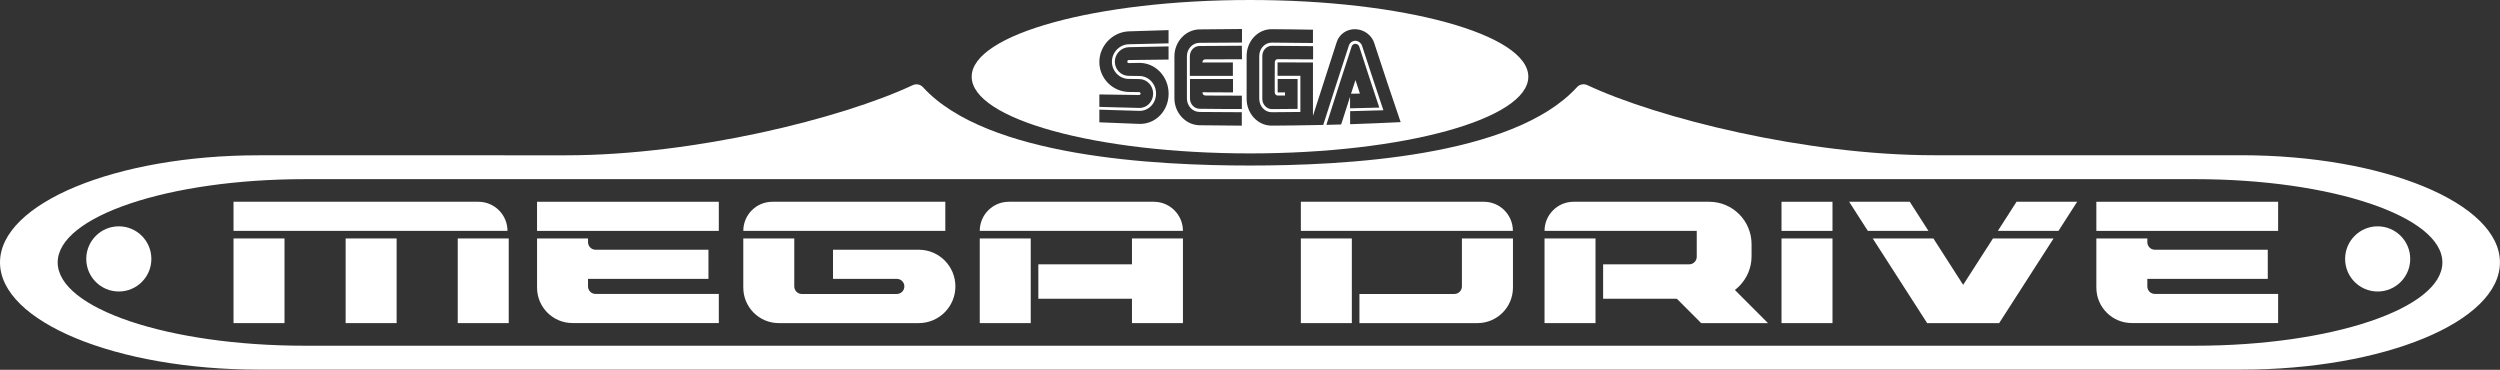 <?xml version="1.0" encoding="UTF-8" standalone="no"?>
<svg
   enable-background="new 0 0 3840 567.1"
   viewBox="0 0 3840 568"
   version="1.1"
   id="svg28"
   sodipodi:docname="megadrive.svg"
   width="3840"
   height="568"
   inkscape:version="1.3.2 (091e20e, 2023-11-25)"
   xmlns:inkscape="http://www.inkscape.org/namespaces/inkscape"
   xmlns:sodipodi="http://sodipodi.sourceforge.net/DTD/sodipodi-0.dtd"
   xmlns="http://www.w3.org/2000/svg"
   xmlns:svg="http://www.w3.org/2000/svg">
  <rect x="0" y="0" width="3840" height="568" fill="#333333" stroke="none"/>
  <defs
     id="defs28" />
  <sodipodi:namedview
     id="namedview28"
     pagecolor="#ffffff"
     bordercolor="#000000"
     borderopacity="0.25"
     inkscape:showpageshadow="2"
     inkscape:pageopacity="0.0"
     inkscape:pagecheckerboard="0"
     inkscape:deskcolor="#d1d1d1"
     inkscape:zoom="0.24557292"
     inkscape:cx="1922.0361"
     inkscape:cy="285.04772"
     inkscape:window-width="1312"
     inkscape:window-height="449"
     inkscape:window-x="0"
     inkscape:window-y="23"
     inkscape:window-maximized="0"
     inkscape:current-layer="svg28" />
  <g
     id="g29"
     transform="scale(1,1.001)">
    <g
       fill="#ffffff"
       id="g28">
      <path
         d="m 3442.2,238.2 h -471.8 c -196.1,0 -423.3,-56.6 -532.3,-107.6 -5.4,-2.5 -11.8,-1.3 -15.8,3.1 -98.4,107.8 -360,120.3 -502.3,120.3 -142.3,0 -403.9,-12.5 -502.3,-120.2 -4,-4.4 -10.4,-5.6 -15.8,-3.1 -109,51 -336.2,107.6 -532.3,107.6 H 397.8 C 178.1,238.2 0,311.9 0,402.7 0,493.5 178.1,567.2 397.8,567.2 h 3044.3 c 219.7,0 397.8,-73.6 397.8,-164.5 0.1,-90.8 -178,-164.5 -397.7,-164.5 z m -70.5,292.3 H 468.3 c -209.7,0 -379.7,-57.2 -379.7,-127.8 0,-70.6 170,-127.8 379.7,-127.8 h 2903.5 c 209.7,0 379.7,57.2 379.7,127.8 0,70.6 -170.1,127.8 -379.8,127.8 z"
         id="path1" />
      <path
         d="m 2082,122.8 c -2.3,7 -4.5,14 -6.8,21 4.5,-0.1 9,-0.1 13.6,-0.2 -2.3,-6.9 -4.5,-13.9 -6.8,-20.8 z"
         id="path2" />
      <path
         d="m 1920,0 c -236.1,0 -427.5,52.7 -427.5,117.7 0,65 191.4,117.7 427.5,117.7 236.1,0 427.5,-52.7 427.5,-117.7 C 2347.5,52.7 2156.1,0 1920,0 Z m 38,141.8 c 0,2.6 2,4.8 4.5,4.8 h 11.3 c 0,-1.6 0,-3.2 0,-4.8 -3.8,0 -7.6,0 -11.3,0 0,-6.9 0,-13.8 0,-20.6 h 30.6 v 45.9 c -13.2,0.1 -26.3,0.2 -39.5,0.3 -8.1,0 -14.7,-7.1 -14.7,-15.8 0,-21.9 0,-43.7 0,-65.6 0,-8.7 6.6,-15.8 14.7,-15.7 21.1,0.1 42.2,0.3 63.3,0.5 v 20.3 c -18.1,-0.1 -36.2,-0.2 -54.3,-0.3 -4.5,0.1 -4.5,4.9 -4.5,4.9 -0.2,15.4 -0.1,30.8 -0.1,46.1 z M 1733.8,48.1 c 20.4,-0.7 40.7,-1.4 61.1,-1.9 v 20.3 c -20.4,0.4 -40.7,0.8 -61.1,1.4 -14.3,0.4 -25.9,12.5 -25.9,26.9 0,14.4 11.6,26.2 25.9,26.3 5.3,0.1 10.7,0.1 16,0.2 11.8,0 21.4,10 21.4,22.4 0,12.4 -9.6,22.2 -21.4,21.9 -20.4,-0.5 -40.8,-1 -61.2,-1.6 0,-6.4 0,-12.7 0,-19.1 20.3,0.4 40.7,0.7 61.1,0.9 1.2,0 2.2,-1 2.2,-2.2 0,-1.3 -1,-2.3 -2.2,-2.3 -5.3,-0.1 -10.5,-0.1 -15.8,-0.2 -25,-0.4 -45.3,-21 -45.3,-45.8 -0.1,-25 20.2,-46.2 45.2,-47.2 z m 15.9,142 c -20.4,-0.7 -40.8,-1.5 -61.1,-2.4 0,-6.5 0,-12.9 0,-19.4 20.4,0.7 40.8,1.3 61.2,1.8 14.3,0.4 25.9,-11.5 25.9,-26.5 0,-15 -11.6,-27.1 -25.9,-27 -5.3,-0.1 -10.6,-0.1 -16,-0.2 -11.8,0 -21.4,-9.7 -21.4,-21.7 0,-11.9 9.6,-21.9 21.4,-22.3 20.4,-0.5 40.7,-0.9 61.1,-1.2 v 20.2 c -20.4,0.2 -40.7,0.4 -61.1,0.7 -1.2,0 -2.3,1.1 -2.3,2.4 0,1.3 1,2.3 2.3,2.3 5.3,-0.1 10.6,-0.2 15.9,-0.3 25,-0.3 45.3,20.9 45.3,47.3 0,26.4 -20.3,47.2 -45.3,46.3 z m 158,-99.2 c -18.8,0 -37.5,0.1 -56.3,0.2 -4.5,0 -4.6,4.8 -4.6,4.8 15.6,-0.1 31.3,-0.1 46.9,-0.1 v 20.6 c -22,0 -44,0 -66.1,0 0,-10 0,-20 0,-30 0,-8.6 6.5,-15.7 14.6,-15.8 21.8,-0.2 43.5,-0.3 65.3,-0.4 0.2,6.9 0.2,13.8 0.2,20.7 z m -56.2,55.7 c 18.7,0.1 37.3,0.2 56,0.2 v 20.5 c -21.7,0 -43.3,-0.1 -65,-0.4 -8.1,-0.1 -14.7,-7.1 -14.7,-15.7 0,-10 0,-20 0,-30 h 66.1 v 20.6 c -15.6,0 -31.3,-0.1 -46.9,-0.2 0,4.9 4.5,5 4.5,5 z m 56.2,-81.3 c -21.8,0 -43.5,0.2 -65.3,0.4 -10.6,0.1 -19.3,9.3 -19.3,20.4 v 65 c 0,11.5 8.7,20.6 19.3,20.7 21.7,0.2 43.3,0.4 65,0.4 v 20.6 c -21.7,-0.1 -43.4,-0.3 -65,-0.6 -21.2,-0.4 -38.5,-19 -38.5,-41.3 0,-21.5 0,-43 0,-64.5 0,-22.4 17.2,-40.9 38.5,-41.3 21.8,-0.3 43.5,-0.5 65.3,-0.6 z M 2060,191 c -7.6,0.2 -15.1,0.4 -22.7,0.6 12.9,-40.6 25.9,-80.7 38.8,-120.1 1.1,-3.4 4.7,-5.1 8,-3.8 1.8,0.7 3.3,2.2 3.8,4.1 10.2,31.6 20.5,62.7 30.7,93.3 -15,0.4 -30,0.8 -44.9,1.1 0,-5.9 0,-11.9 0,-17.8 -4.5,14 -9.1,28.2 -13.7,42.6 z m 13.8,-0.4 c 0,-6.7 0,-13.3 0,-20 17,-0.4 34,-0.8 51.1,-1.4 -11,-32.6 -22,-65.9 -33,-99.6 -1.7,-4.1 -5.6,-6.9 -9.9,-7 -4.3,-0.1 -8.2,2.5 -9.9,6.6 -13.2,40.2 -26.4,81.1 -39.6,122.5 -5.3,0.1 -10.6,0.2 -15.8,0.3 -21.1,0.4 -42.2,0.7 -63.3,0.8 -21.3,0.1 -38.6,-18.4 -38.6,-41.2 0,-21.9 0,-43.8 0,-65.6 0,-22.8 17.2,-41.3 38.5,-41.2 21.1,0.1 42.3,0.4 63.4,0.8 V 66 c -21.1,-0.3 -42.2,-0.5 -63.3,-0.6 -10.5,-0.1 -19.2,9.1 -19.2,20.6 v 65.6 c 0,11.4 8.6,20.7 19.2,20.6 14.7,-0.1 29.3,-0.2 44,-0.4 0,-18.5 0,-37 0,-55.5 -11.7,0 -23.4,0 -35.1,0 0,-6.9 0,-13.7 0,-20.6 18.1,0 36.2,0.1 54.4,0.2 v 81.9 c 12.1,-37.9 24.2,-75.5 36.3,-112.6 3.6,-12.2 15.2,-20.9 29,-20.4 13.8,0.5 25.5,9.8 29,21.8 13.5,41.2 26.9,81.6 40.4,120.8 -25.8,1.3 -51.7,2.3 -77.6,3.2 z"
         id="path3" />
      <path
         d="M 358.7,365.9 H 437 v 129.9 h -78.3 z"
         id="path4" />
      <path
         d="m 530.9,365.9 h 78.3 v 129.9 h -78.3 z"
         id="path5" />
      <path
         d="m 703.1,365.9 h 78.3 v 129.9 h -78.3 z"
         id="path6" />
      <path
         d="m 1504.9,365.9 h 78.3 v 129.9 h -78.3 z"
         id="path7" />
      <path
         d="m 2736.4,365.9 h 78.3 v 129.9 h -78.3 z"
         id="path8" />
      <path
         d="m 2372.4,365.9 h 78.3 v 129.9 h -78.3 z"
         id="path9" />
      <path
         d="M 2715.6,495.8 H 2613 l -38.9,-38.9 47.3,-55.3 z"
         id="path10" />
      <path
         d="m 1998.1,365.9 h 78.3 v 129.9 h -78.3 z"
         id="path11" />
      <path
         d="m 1738.7,365.9 h 78.3 v 129.9 h -78.3 z"
         id="path12" />
      <path
         d="M 779.5,354.3 H 358.7 v -44.7 h 376.1 c 24.7,0 44.7,20 44.7,44.7 z"
         id="path13" />
      <path
         d="m 824.9,309.6 h 279.2 v 44.7 H 824.9 Z"
         id="path14" />
      <path
         d="m 903.2,439.5 v -11.6 h 185 V 383.2 H 914.8 c -6.4,0 -11.6,-5.2 -11.6,-11.6 v -5.7 h -78.3 v 17.3 44.7 13.4 c 0,30.1 24.4,54.4 54.4,54.4 h 224.8 V 451 H 914.8 c -6.4,0.1 -11.6,-5.1 -11.6,-11.5 z"
         id="path15" />
      <path
         d="m 3220,309.6 h 279.2 v 44.7 H 3220 Z"
         id="path16" />
      <path
         d="m 3298.3,439.5 v -11.6 h 185 v -44.7 h -173.4 c -6.4,0 -11.6,-5.2 -11.6,-11.6 v -5.7 H 3220 v 17.3 44.7 13.4 c 0,30.1 24.4,54.4 54.4,54.4 h 224.8 V 451 h -189.3 c -6.4,0.1 -11.6,-5.1 -11.6,-11.5 z"
         id="path17" />
      <path
         d="m 1451.9,354.3 h -310.2 c 0,-24.7 20,-44.7 44.7,-44.7 H 1452 v 44.7 z"
         id="path18" />
      <path
         d="m 1279.5,383.2 v 44.7 h 98 c 6.4,0 11.6,5.2 11.6,11.6 0,6.4 -5.2,11.6 -11.6,11.6 h -145.9 c -6.4,0 -11.6,-5.2 -11.6,-11.6 v -73.6 h -78.3 v 75.4 c 0,30.1 24.4,54.5 54.5,54.5 h 23.8 191.2 c 31.1,0 56.3,-25.2 56.3,-56.3 0,-31.1 -25.2,-56.3 -56.3,-56.3 z"
         id="path19" />
      <path
         d="m 2245.5,365.9 v 73.6 c 0,6.4 -5.2,11.6 -11.6,11.6 h -145.8 v 44.7 h 181.3 c 30.1,0 54.5,-24.4 54.5,-54.5 v -75.4 z"
         id="path20" />
      <path
         d="m 1817,354.3 h -312.1 c 0,-24.7 20,-44.7 44.7,-44.7 h 222.7 c 24.7,0 44.7,20 44.7,44.7 z"
         id="path21" />
      <path
         d="m 2323.8,354.3 h -325.7 v -44.7 h 281.1 c 24.7,0 44.6,20 44.6,44.7 z"
         id="path22" />
      <path
         d="m 2736.4,309.6 h 78.3 v 44.7 h -78.3 z"
         id="path23" />
      <path
         d="m 1594.9,405.6 h 199.6 v 52.8 h -199.6 z"
         id="path24" />
      <path
         d="m 2372.4,354.3 h 233.8 V 394 c 0,6.4 -5.2,11.6 -11.6,11.6 h -132.2 v 52.8 h 162.9 c 35.8,0 65.1,-29.3 65.1,-65.1 v -18.6 c 0,-35.9 -29.1,-65.1 -65.1,-65.1 H 2417 c -24.6,0 -44.6,20 -44.6,44.7 z"
         id="path25" />
      <circle
         cx="182.5"
         cy="397.3"
         r="50"
         id="circle25" />
      <circle
         cx="3652.1"
         cy="397.3"
         r="50"
         id="circle26" />
      <path
         d="m 3161.8,354.3 28.7,-44.7 h -93.1 l -28.7,44.7 z"
         id="path26" />
      <path
         d="m 2962.1,354.3 -28.7,-44.7 h -93.1 l 28.7,44.7 z"
         id="path27" />
      <path
         d="m 3061.2,365.9 -45.8,71.2 -45.7,-71.2 h -93.2 l 83.6,129.9 h 110.6 l 83.6,-129.9 z"
         id="path28" />
    </g>
  </g>
</svg>
